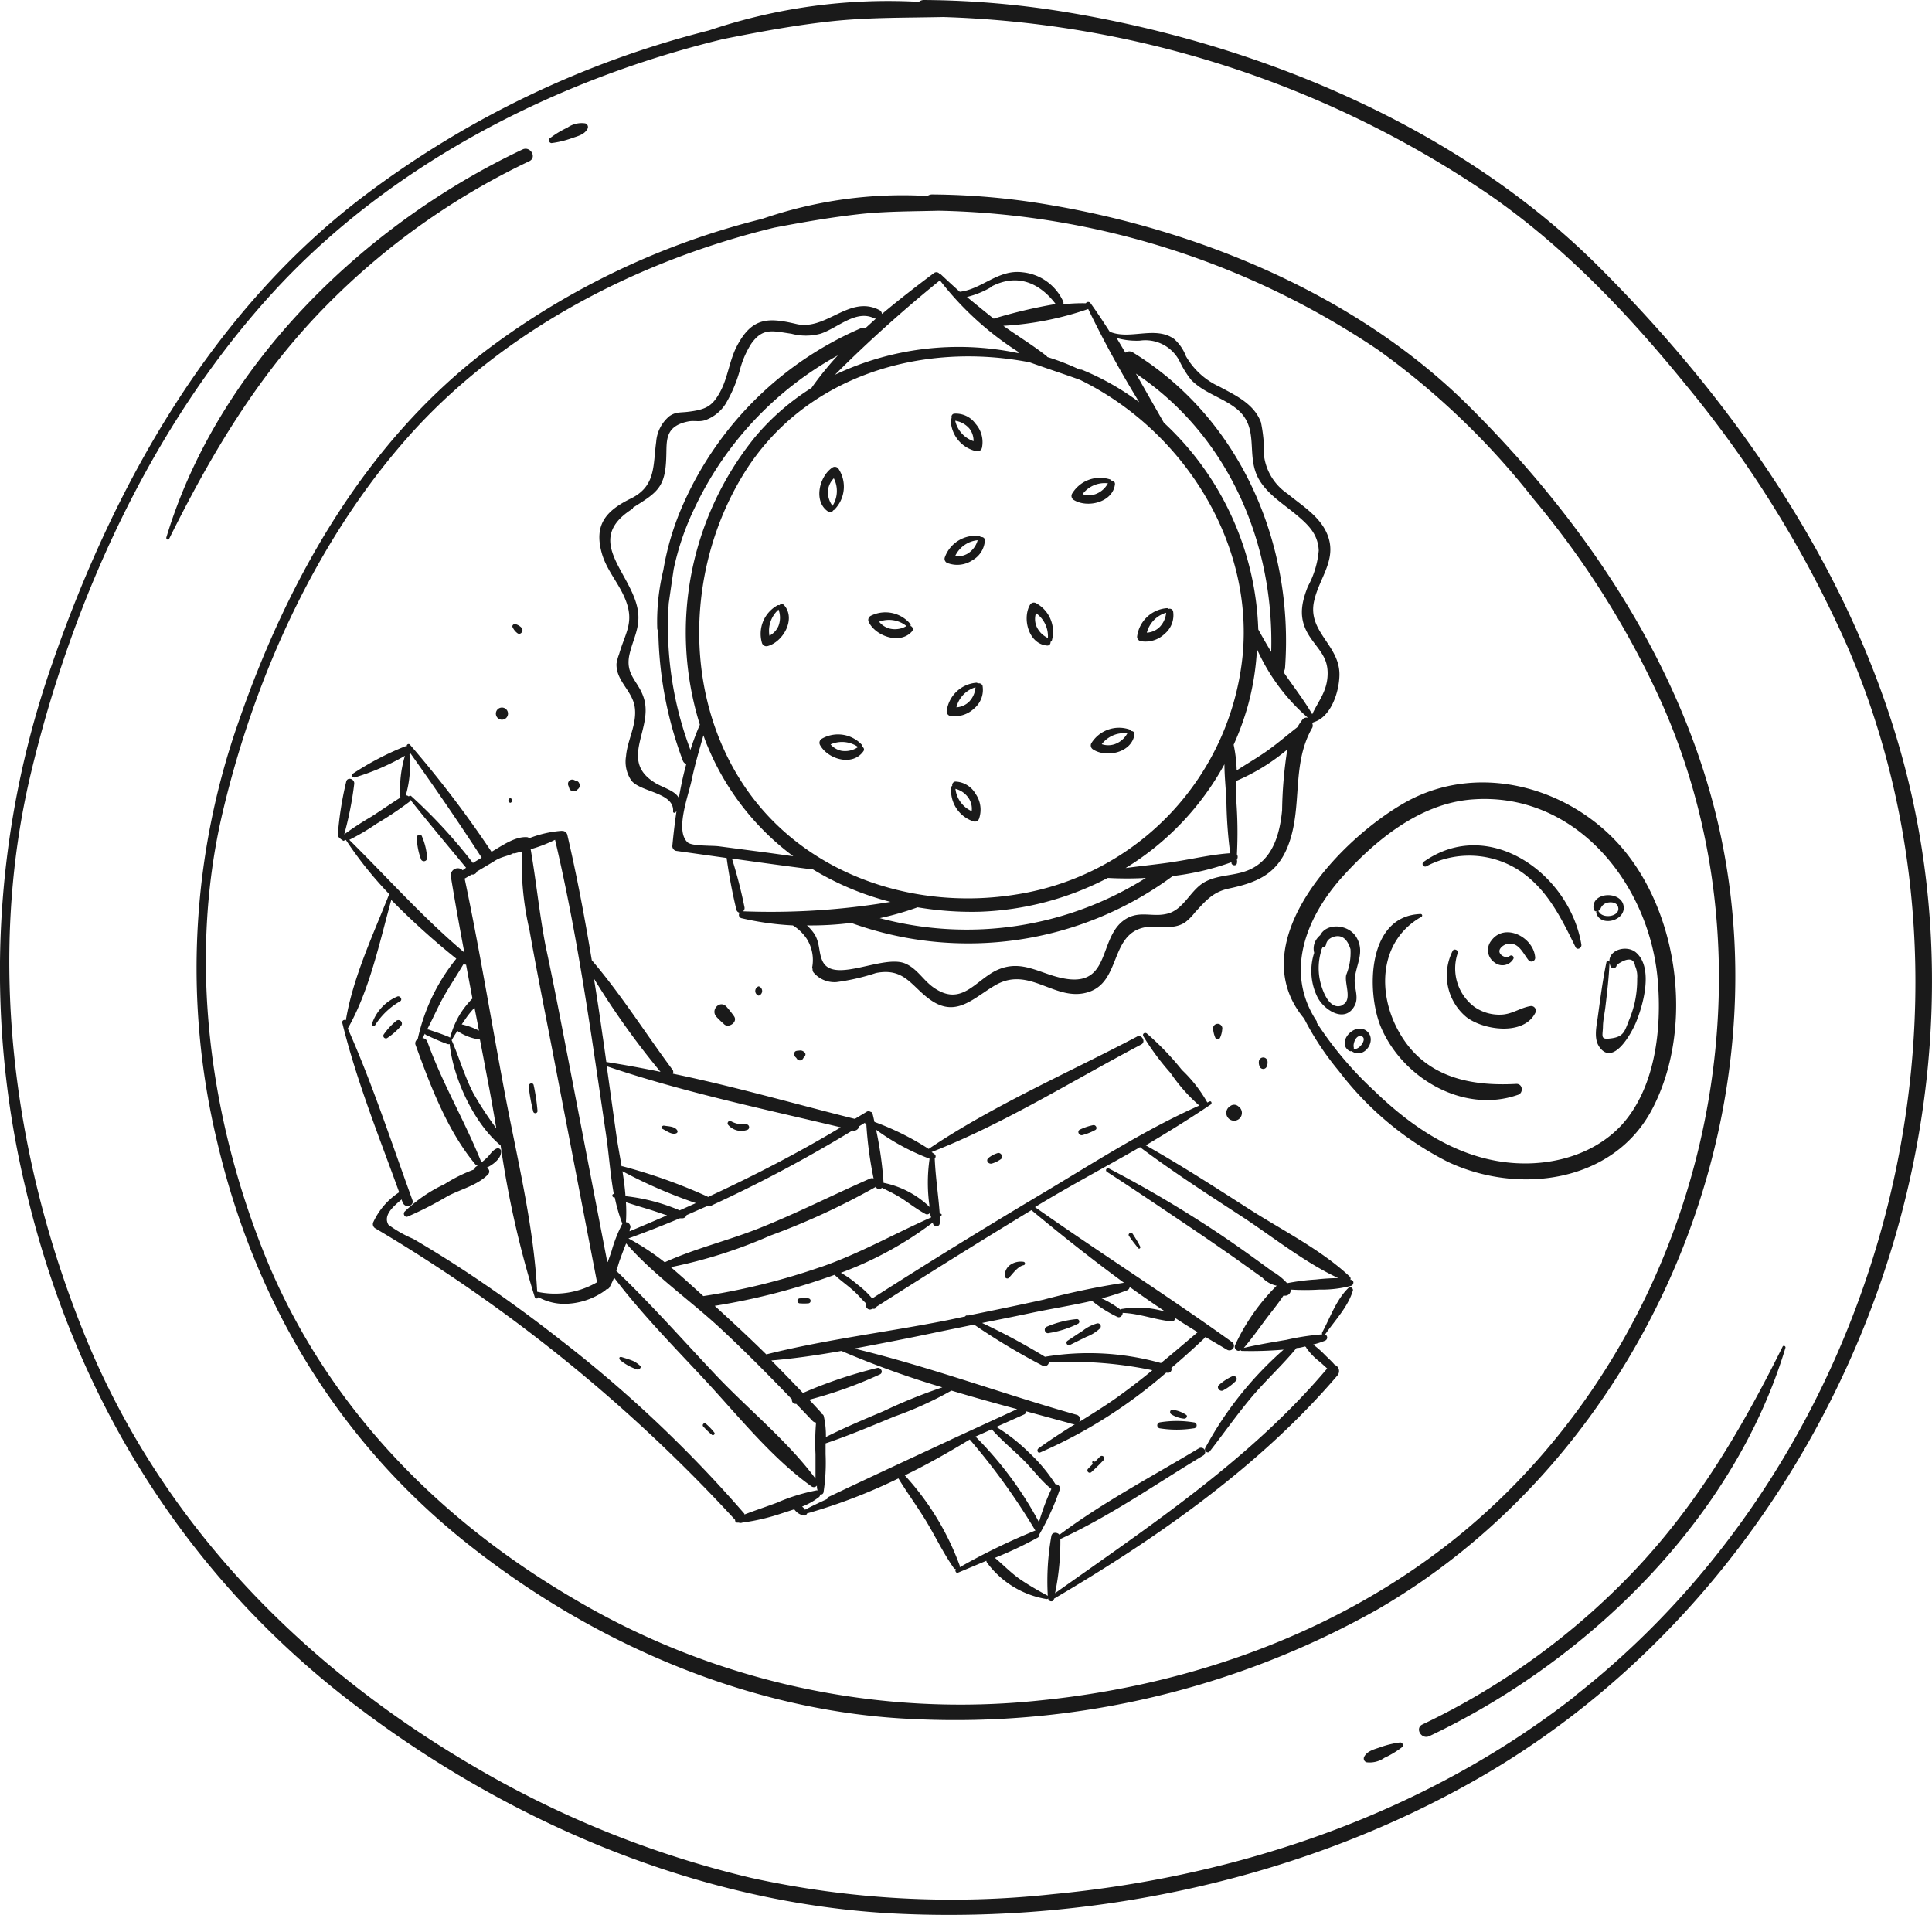 <svg xmlns="http://www.w3.org/2000/svg" viewBox="0 0 178.25 176.67"><defs><style>.cls-1{fill:#1a1a1a;}</style></defs><g id="Capa_2" data-name="Capa 2"><g id="OBJECTS"><path class="cls-1" d="M158.55,76.15c-3.41-14.88-12.34-28.06-23.06-38.71C125.3,27.3,110.78,21.25,96.75,18.89A66.57,66.57,0,0,0,86,17.94a.71.71,0,0,0-.43.14,39.68,39.68,0,0,0-15.24,2.11,70.45,70.45,0,0,0-25.29,12c-11.27,8.5-18.44,21.18-23,34.32A68.55,68.55,0,0,0,20,105.19c3.49,15,11.26,27.89,23.36,37.42,11.62,9.17,26.16,15.4,41.05,16a79.38,79.38,0,0,0,42.68-10.12C151.48,134.36,164.86,103.73,158.55,76.15ZM53,147.54c-12.69-7.41-23-18-28.55-31.7C19.31,103.1,17.36,88.5,20.53,75c3-12.75,8.9-25.75,17.82-35.46C47,30.19,59.07,24,71.44,21c2.74-.52,5.48-1,8.27-1.29,2.3-.22,4.61-.21,6.91-.27a75.15,75.15,0,0,1,40.55,12.86A70.2,70.2,0,0,1,141.46,46,81.67,81.67,0,0,1,153.33,64.9C165,91.2,156.67,124,134.19,142,123.32,150.7,109.71,155.5,96,156.88A69.94,69.94,0,0,1,53,147.54Z"/><path class="cls-1" d="M176.37,73.35C172.16,54.59,160.93,38,147.49,24.59c-12.79-12.78-31-20.4-48.64-23.39A83.83,83.83,0,0,0,85.25,0a.71.71,0,0,0-.47.17A51.72,51.72,0,0,0,65.4,2.81,88.69,88.69,0,0,0,33.69,18C19.57,28.65,10.58,44.62,4.85,61.13a86,86,0,0,0-2.53,48.34c4.35,18.67,14,34.8,29,46.73C46,167.79,64.25,175.73,83,176.57c18.31.83,37.41-3.34,53.35-12.47C167.18,146.45,184.15,108.06,176.37,73.35Zm-31,83.1c-13.77,10.79-30.91,16.67-48.22,18.31a86.21,86.21,0,0,1-27.84-1.5,92.43,92.43,0,0,1-26-10.53c-15.79-9.32-28.61-22.54-35.53-39.64-6.54-16.13-9-34.6-4.95-51.66,3.8-16,11.16-32.19,22.29-44.38C35.92,15.21,51.16,7.37,66.74,3.6c3.47-.69,6.93-1.34,10.47-1.69,3.27-.31,6.54-.27,9.8-.34a94.65,94.65,0,0,1,50.21,16.27c7.05,4.84,13,11.12,18.36,17.72a103.27,103.27,0,0,1,14.83,24C184.81,92.78,173.78,134.16,145.33,156.45Z"/><path class="cls-1" d="M48.84,14.87c.72-.35.09-1.42-.63-1.08-14.62,6.9-28.12,20-32.87,35.82,0,.15.19.26.26.11,3.7-7.44,7.75-14.34,13.47-20.45A66,66,0,0,1,48.84,14.87Z"/><path class="cls-1" d="M50.88,13.2a8.64,8.64,0,0,0,1.87-.45c.54-.19,1.16-.32,1.45-.86a.35.35,0,0,0-.21-.51,2.3,2.3,0,0,0-1.65.4,8.47,8.47,0,0,0-1.64,1A.26.26,0,0,0,50.88,13.2Z"/><path class="cls-1" d="M164.47,124.24c-3.7,7.44-7.74,14.34-13.47,20.45a66.1,66.1,0,0,1-19.76,14.41c-.73.34-.1,1.42.63,1.08,14.61-6.91,28.11-20.05,32.86-35.83C164.77,124.2,164.54,124.09,164.47,124.24Z"/><path class="cls-1" d="M129.19,160.76a8.56,8.56,0,0,0-1.86.45c-.55.19-1.17.33-1.46.86a.36.36,0,0,0,.21.52,2.36,2.36,0,0,0,1.65-.41,8.35,8.35,0,0,0,1.65-1A.26.26,0,0,0,129.19,160.76Z"/><path class="cls-1" d="M124.48,118.76c-1.18,1.1-1.74,2.78-2.49,4.17a.23.23,0,0,0,0,.18,23.36,23.36,0,0,0-3.32.51c-1.31.22-2.61.44-3.91.74.66-.78,1.26-1.6,1.87-2.43s1.24-1.56,1.78-2.39l.19,0a.5.5,0,0,0,.48-.56,21.63,21.63,0,0,0,2.67,0,10.55,10.55,0,0,0,2.91-.35c.25-.08.3-.5,0-.55h-.07a.28.28,0,0,0-.06-.3c-2.67-2.51-6.3-4.31-9.38-6.29s-6.22-4-9.44-5.82c2-1.19,4-2.42,6-3.77.13-.09.06-.35-.11-.28l-.21.1a12.73,12.73,0,0,0-2.34-3,25.68,25.68,0,0,0-3.23-3.36c-.18-.15-.46,0-.33.25A23,23,0,0,0,108,99a15.55,15.55,0,0,0,2.65,3c-5.1,2.26-9.92,5.4-14.7,8.24q-7.81,4.65-15.48,9.56a8.14,8.14,0,0,0-1.35-1.28,9.48,9.48,0,0,0-1.54-1.09,33.08,33.08,0,0,0,8.5-4.65.65.65,0,0,0,0,.13c.11.31.63.3.62-.08,0-.19,0-.37,0-.55l.14-.12c.1-.09,0-.22-.14-.17h0c-.12-1.7-.39-3.4-.46-5.11a.26.26,0,0,0,0-.38l-.29-.21c6.67-2.6,13-6.59,19.35-9.93.47-.25,0-1-.42-.71C98.52,99,91.6,102,85.68,106a0,0,0,0,1,0,0,25.25,25.25,0,0,0-5-2.49c-.06-.25-.11-.51-.18-.76a.22.22,0,0,0-.19-.17.32.32,0,0,0-.36,0l-1.08.65c-5.56-1.39-11.15-3-16.79-4.17a.38.38,0,0,0,0-.32c-2.48-3.33-4.78-7-7.48-10.15-.64-3.86-1.36-7.71-2.25-11.53a.48.48,0,0,0-.49-.4.45.45,0,0,0-.11,0,10.19,10.19,0,0,0-2.93.68.27.27,0,0,0-.19-.1c-1.13-.08-2.32.8-3.28,1.35a99.36,99.36,0,0,0-7.54-9.9.17.17,0,0,0-.28.16l-.13,0a26.55,26.55,0,0,0-4.87,2.55c-.16.13,0,.36.19.33a21.39,21.39,0,0,0,4.64-2,10.72,10.72,0,0,0-.42,3.86c-.91.57-1.79,1.19-2.7,1.77a28.5,28.5,0,0,0-2.48,1.62,32,32,0,0,0,.92-4.64c.07-.48-.64-.7-.74-.21a30.83,30.83,0,0,0-.78,5,1.73,1.73,0,0,0,.53.45l.22-.09a35.12,35.12,0,0,0,4,5c-1.46,3.7-3.36,7.72-4,11.64a.22.22,0,0,0-.33.24C32.92,99.81,35,104.93,36.83,110a6.59,6.59,0,0,0-2.37,2.72.45.45,0,0,0,.17.61,146.31,146.31,0,0,1,33.19,26.89c0,.15.06.28.25.26h.09a.45.45,0,0,0,.32,0,19.73,19.73,0,0,0,3.63-.85l1.17-.38a1.39,1.39,0,0,0,.9.58.28.28,0,0,0,.28-.2,51,51,0,0,0,8.43-3.23c.77,1.27,1.65,2.47,2.43,3.73.92,1.49,1.67,3.1,2.67,4.53a.29.29,0,0,0,.21.11c-.13.12,0,.4.18.33L91,144a.45.45,0,0,0,.07.18,8.55,8.55,0,0,0,5.47,3.35.21.21,0,0,0,.17-.05v0c0,.28.45.38.53.07a.07.07,0,0,1,0-.05h0c9.44-5.54,19-12.21,26.14-20.58a.62.62,0,0,0-.24-1l-.17-.19c-.22-.23-.46-.46-.69-.68a8.6,8.6,0,0,0-1.13-1,7.59,7.59,0,0,0,1.11-.36.31.31,0,0,0,0-.57c.89-1.29,2.13-2.55,2.57-4.09A.29.29,0,0,0,124.48,118.76Zm-45.75.31c.4.35.75.79,1.16,1.17-.12.32.22.75.59.51l.08,0a.26.26,0,0,0,.31-.19Q88,116,95.16,111.65c2.75,2.28,5.6,4.55,8.54,6.7a69.86,69.86,0,0,0-7.42,1.56c-2.35.52-4.7,1-7,1.47l0,0a.17.17,0,0,0-.23.08l-1.61.34c-5.54,1.1-11.26,1.78-16.74,3.16-1.2-1.18-2.43-2.34-3.67-3.48l-1.09-1A60.93,60.93,0,0,0,77,117.62C77.53,118.13,78.16,118.56,78.73,119.07Zm28.38,6.69a24.63,24.63,0,0,0-10.7-.58,60.86,60.86,0,0,0-5.8-3.12c1.5-.3,3-.6,4.51-.92,1.83-.39,3.76-.69,5.63-1.12a11.55,11.55,0,0,0,2.36,1.49c.25.1.47-.15.47-.38,1.55.05,3,.65,4.55.79.2,0,.29-.17.26-.34.7.46,1.4.9,2.11,1.33C109.37,123.87,108.25,124.83,107.11,125.76Zm-7.79,4.77c-6.83-1.93-13.6-4.45-20.5-6.11,2.63-.49,5.24-1,7.83-1.55l3.22-.66A61.25,61.25,0,0,0,96.19,126a.4.4,0,0,0,.58-.3,36.8,36.8,0,0,1,9.55.72c-1,.83-2.07,1.65-3.15,2.43s-2.39,1.59-3.61,2.35A.42.42,0,0,0,99.32,130.53ZM57.43,108.06A44.74,44.74,0,0,0,64.2,111l-1.49.67a17.58,17.58,0,0,0-5-1.31C57.65,109.56,57.55,108.81,57.43,108.06Zm8.28,3.13a127.1,127.1,0,0,0,12.94-6.89h0a.5.5,0,0,0,.62-.39l.54-.33s0,0,0,.07l.12.08a35.62,35.62,0,0,0,.67,5,.42.42,0,0,0-.31,0c-3.49,1.53-6.85,3.25-10.4,4.65-2.8,1.1-5.83,1.83-8.56,3.08a22.71,22.71,0,0,0-3.35-2.2q2.4-.87,4.75-1.86l.17,0a.41.41,0,0,0,.44-.29c.65-.28,1.3-.58,2-.87A.32.32,0,0,0,65.71,111.19Zm-5.93.36c.59.18,1.17.39,1.76.58q-1.71.75-3.45,1.47c0-.1,0-.21.07-.32a.45.45,0,0,0-.41-.52,14.1,14.1,0,0,0,0-1.84Q58.76,111.25,59.78,111.55Zm-2.56,4.61c.17-.47.37-1,.55-1.44,2.52,2.9,5.9,5.24,8.71,7.85,2.27,2.11,4.44,4.31,6.59,6.54a.34.34,0,0,0,.39.41l1.5,1.57a.49.49,0,0,0,.33.16,21.75,21.75,0,0,0-.05,2.91c0,.75,0,1.51,0,2.26C72.66,132.94,69,130,66,126.82s-5.95-6.53-9.14-9.57C57,116.89,57.08,116.52,57.22,116.16ZM76,130.64a.29.29,0,0,0-.18-.19,1.19,1.19,0,0,0-.09-.15c-.35-.39-.71-.77-1.07-1.16a39,39,0,0,0,6.53-2.34c.34-.18.09-.66-.25-.59a41.93,41.93,0,0,0-6.86,2.31c-.95-1-1.92-2-2.91-3,2.15-.18,4.31-.5,6.46-.88A85.42,85.42,0,0,0,86.94,128a49.7,49.7,0,0,0-5.45,2.21c-1.78.75-3.56,1.5-5.29,2.37A8.23,8.23,0,0,0,76,130.64Zm27.54-9.88a.16.16,0,0,0-.14.09,9.14,9.14,0,0,0-1.76-1.06,22.74,22.74,0,0,0,2.34-.74.39.39,0,0,0,.25-.31c1.09.78,2.19,1.55,3.31,2.29A8.72,8.72,0,0,0,103.56,120.76Zm-27.77-3.88a60.94,60.94,0,0,1-10.88,2.7c-1-.91-2-1.82-3-2.67A44.49,44.49,0,0,0,71.06,114a65.71,65.71,0,0,0,9.71-4.48s0,0,0-.05a.37.37,0,0,0,.6.12c.63.31,1.26.61,1.86,1s1.39,1,2.15,1.41a.31.31,0,0,0,.42-.11c0,.14.07.29.11.43C82.55,113.81,79.34,115.64,75.79,116.88Zm10-10a15.27,15.27,0,0,0,0,4.48,8.56,8.56,0,0,0-4.25-2.23,34.59,34.59,0,0,0-.69-4.9A20.73,20.73,0,0,0,85.78,106.91Zm-20.47,3.53a49.52,49.52,0,0,0-7.87-2.81h-.08c-.18-1.06-.38-2.11-.52-3.13-.28-2-.57-4.07-.85-6.1,7,2.38,14.38,3.92,21.59,5.64C73.59,106.4,69.5,108.5,65.31,110.44ZM60.94,98.89c-1.67-.34-3.34-.65-5-.91-.12-.85-.23-1.69-.36-2.53q-.36-2.58-.78-5.16A73.27,73.27,0,0,0,60.94,98.89Zm-6.35-3.17c.45,3,.89,6,1.33,9,.26,1.75.38,3.63.71,5.44-.18,0-.18.26,0,.32l.09,0a15,15,0,0,0,.7,2.42,13.25,13.25,0,0,0-1,2.54c-.11.33-.23.66-.35,1,0,0,0,0-.05-.05l0,0-3.68-19.1c-.65-3.35-1.29-6.7-2-10-.58-3-.87-6-1.38-8.94a12.65,12.65,0,0,0,2.25-.87C52.63,83.5,53.66,89.6,54.59,95.72Zm-7.28-17a.46.46,0,0,0,.23,0l.61-.16a27.67,27.67,0,0,0,.7,7.25c.64,3.63,1.37,7.25,2.07,10.87q2.07,10.77,4.15,21.55s0,0,0,.08a7.72,7.72,0,0,1-5.51.87c-.32-6.25-1.92-12.58-3.06-18.72-1.21-6.46-2.28-13-3.63-19.4l.66-.38a.41.41,0,0,0,.47-.27c.55-.33,1.11-.65,1.67-1S46.76,79,47.31,78.76ZM42.77,88.94A.4.4,0,0,0,43,89c.19,1,.39,2.08.59,3.12a8.69,8.69,0,0,0-1.06,1.31,8,8,0,0,0-1,2.31l-.09-.06c-.63-.27-1.28-.48-1.93-.7,0,0-.07,0-.1,0,.44-.84.83-1.71,1.27-2.56C41.31,91.23,42.08,90.11,42.77,88.94Zm1.42,6.15a6.34,6.34,0,0,0-1.59-.58l.44-.64a9.07,9.07,0,0,1,.74-.9C43.92,93.68,44.06,94.39,44.19,95.09Zm-2,0a.34.34,0,0,0,.09.08,4.79,4.79,0,0,0,2,.74c.29,1.49.57,3,.85,4.45.23,1.23.45,2.48.66,3.74a30.59,30.59,0,0,1-2.12-3.24c-.82-1.58-1.29-3.27-2-4.89A9.54,9.54,0,0,1,42.23,95.08ZM37.72,73.49a.41.41,0,0,0-.28-.11,10,10,0,0,0,.34-3.78h0a.44.44,0,0,0,.1-.08c2.25,3.16,4.45,6.36,6.56,9.61l-.81.49a47.36,47.36,0,0,0-5.68-6.16A.14.14,0,0,0,37.72,73.49Zm-5.5,4A20.38,20.38,0,0,0,34.74,76a31.76,31.76,0,0,0,3-2,.31.31,0,0,0,.12-.21C39.54,75.91,41.3,78,43,80.06l-.31.23a.65.65,0,0,0-1.09.59c.38,2.35.81,4.69,1.24,7C39,84.64,35.78,81,32.22,77.48Zm39.6,61.1c-1,.38-2.1.74-3.14,1.14,0,0,0,0,0-.07a117.51,117.51,0,0,0-16.92-16q-4.12-3.24-8.5-6.16-2.52-1.67-5.13-3.2A11.16,11.16,0,0,1,35.84,113c-.52-.87.45-1.7,1.22-2.34,0,.1.07.2.11.3.2.55,1.08.32.88-.24-1.92-5.27-3.67-10.67-5.95-15.8,0,0,0,0,0-.05,2-3.52,2.92-7.93,4-11.84a68.44,68.44,0,0,0,6,5.42,17.76,17.76,0,0,0-3.56,7.42.44.44,0,0,0-.19.56c1.37,3.76,2.92,7.89,5.51,11a.23.23,0,0,0,.26.06l-.24.18a.25.25,0,0,0-.09.21A14.27,14.27,0,0,0,41,109.26a13.5,13.5,0,0,0-3.67,2.53c-.17.19,0,.55.27.46a32.76,32.76,0,0,0,3.73-1.91c1.19-.62,2.76-1,3.71-2a.37.37,0,0,0-.14-.6c.66-.33,1.33-.86,1.34-1.5a.31.31,0,0,0-.38-.29c-.39.15-.58.48-.85.78a6.75,6.75,0,0,1-.64.56.22.22,0,0,0,0-.16c-1.51-3.75-3.57-7.2-4.93-11a.53.53,0,0,0-.47-.36c.08-.13.16-.26.23-.4,0,0,.05.09.1.11.65.3,1.29.6,2,.85a.42.42,0,0,0,.19,0c.32,3.18,2.28,7.36,4.7,9.35a90.27,90.27,0,0,0,3.15,14c.06.17.34.15.33,0v0a5,5,0,0,0,2.92.59,6.5,6.5,0,0,0,3.23-1.2.52.52,0,0,0,.1-.11.32.32,0,0,0,.31-.18,9.3,9.3,0,0,0,.43-.9c2.52,3.32,5.49,6.34,8.32,9.38,3.08,3.31,6.22,7.27,9.91,9.89a.36.36,0,0,0,.48-.09c0,.15,0,.3.07.45a.29.29,0,0,0-.14,0A17.44,17.44,0,0,0,71.82,138.58Zm3.74-.46a.36.36,0,0,0,.11-.25.25.25,0,0,0,.31-.2,17.89,17.89,0,0,0,.19-3.51c0-.34,0-.69,0-1,2.17-.73,4.27-1.62,6.38-2.49a32.9,32.9,0,0,0,5.23-2.38c2,.6,4,1.16,6.06,1.71l-6,2.76-.14.07c-3.76,1.75-7.53,3.5-11.28,5.28a.16.16,0,0,0-.09.17c-.69.32-1.38.64-2.06,1A.93.93,0,0,0,74,139,6,6,0,0,0,75.56,138.12Zm20.3,2.31A33.51,33.51,0,0,0,90,132.54l1.5-.67c.89,1,1.9,1.83,2.84,2.75S96,136.57,97,137.38A20.76,20.76,0,0,0,95.86,140.43Zm-12.39-4.32c2.08-1,4.09-2.15,6-3.31a61,61,0,0,1,6,8.31.19.19,0,0,0,.07.08,59.3,59.3,0,0,0-7,3.4.25.25,0,0,0,0-.17A25,25,0,0,0,83.47,136.11Zm37.05-11.77a5.72,5.72,0,0,0,1.28,1.32l.65.59,0,0c-7,8.31-16.3,14.48-25.11,20.73a23.22,23.22,0,0,0,.49-5c4.59-2.11,8.89-5.12,13.21-7.72a.39.39,0,0,0-.39-.67c-4.28,2.58-8.9,5-12.9,8-.2-.25-.69-.27-.75.12a23.61,23.61,0,0,0-.33,5.51c-.85-.46-1.71-.95-2.52-1.5s-1.56-1.33-2.36-2a36.38,36.38,0,0,0,3.94-1.86.32.32,0,0,0,.17-.32s0,0,0,0a23.62,23.62,0,0,0,1.88-4.13.39.39,0,0,0-.4-.48A15.15,15.15,0,0,0,94.92,134a16.38,16.38,0,0,0-3-2.35l2.55-1.14a.3.3,0,0,0,.2-.3l3.85,1.05a3.64,3.64,0,0,0,.51.14.34.34,0,0,0,.14,0c-1.14.72-2.28,1.44-3.37,2.24-.16.13-.07.46.16.37a44.93,44.93,0,0,0,11.63-7.36l.09,0a.33.33,0,0,0,.39-.44c1.07-.91,2.1-1.84,3.07-2.76l.07-.1c.68.4,1.36.8,2,1.18a.42.42,0,0,0,.43-.73c-5.95-4.27-12.16-8.21-18.15-12.43l.39-.24c3-1.81,6.2-3.51,9.3-5.29,3,2.25,6.2,4.32,9.38,6.39,2.87,1.88,5.78,4.23,8.91,5.69a20.53,20.53,0,0,0-2.06.13,20,20,0,0,0-2.66.34,5.66,5.66,0,0,0-1.39-1.11c-1.59-1.17-3.2-2.33-4.84-3.43a109.3,109.3,0,0,0-10.22-6.05.18.18,0,0,0-.18.31c2.69,1.74,5.34,3.54,8,5.33,1.26.85,2.51,1.72,3.76,2.59l1.86,1.33.74.53a2.43,2.43,0,0,0,1.31.73,18.88,18.88,0,0,0-3.84,5.49c-.14.31.23.68.5.45a.14.14,0,0,0,.12.08,34.22,34.22,0,0,0,3.86-.12,32.66,32.66,0,0,0-7.23,9.07c-.14.25.22.57.41.32,1.28-1.64,2.47-3.34,3.81-4.94s2.89-3,4.2-4.6c.27,0,.53-.08.78-.14C120.51,124.28,120.5,124.31,120.52,124.34Z"/><path class="cls-1" d="M110.13,131.23a9.67,9.67,0,0,0-3.13,0,.28.28,0,0,0,0,.55,10,10,0,0,0,3.13,0A.27.27,0,0,0,110.13,131.23Z"/><path class="cls-1" d="M109.25,130.89c.22,0,.37-.26.16-.37a2.82,2.82,0,0,0-1.24-.45c-.24,0-.28.29-.11.41A2.65,2.65,0,0,0,109.25,130.89Z"/><path class="cls-1" d="M101.22,122.1a3.81,3.81,0,0,0-1.34.69c-.46.29-.91.6-1.37.9a.22.22,0,0,0,.22.39l1.48-.73a3.82,3.82,0,0,0,1.28-.79A.28.28,0,0,0,101.22,122.1Z"/><path class="cls-1" d="M99.36,121.7a9.26,9.26,0,0,0-2.75.69c-.38.12-.22.71.16.6a9.25,9.25,0,0,0,2.71-.87A.23.23,0,0,0,99.36,121.7Z"/><path class="cls-1" d="M36.52,94.22a6.07,6.07,0,0,0-1.13,1.24.24.24,0,0,0,.32.32A6.09,6.09,0,0,0,37,94.65.31.31,0,0,0,36.52,94.22Z"/><path class="cls-1" d="M36.9,92.39c.29-.15,0-.58-.26-.44a4.16,4.16,0,0,0-2.31,2.48.16.16,0,0,0,.3.12A6.61,6.61,0,0,1,36.9,92.39Z"/><path class="cls-1" d="M39.41,79.19a6,6,0,0,0-.47-2c-.09-.32-.52-.18-.48.13a6,6,0,0,0,.4,2A.3.3,0,0,0,39.41,79.19Z"/><path class="cls-1" d="M62.39,104.56a.18.18,0,0,0,.1-.26c-.23-.4-.83-.37-1.24-.45-.18,0-.32.22-.13.3C61.48,104.33,62,104.73,62.39,104.56Z"/><path class="cls-1" d="M69,104.22a.27.27,0,0,0-.13-.49,2.41,2.41,0,0,1-1.42-.28c-.2-.14-.43.17-.26.34A1.59,1.59,0,0,0,69,104.22Z"/><path class="cls-1" d="M49.59,102.48a18.49,18.49,0,0,0-.35-2.35c-.05-.31-.51-.18-.46.12a17.26,17.26,0,0,0,.41,2.28A.2.2,0,0,0,49.59,102.48Z"/><path class="cls-1" d="M58.4,125.56c-.32-.13-.65-.23-1-.34s-.29.21-.13.31a4.75,4.75,0,0,0,1.55.83c.2,0,.4-.23.22-.37A2.64,2.64,0,0,0,58.4,125.56Z"/><path class="cls-1" d="M65.14,131.37c-.16-.17-.41.08-.25.25a7.37,7.37,0,0,0,.81.77c.13.08.3-.09.21-.21A5.36,5.36,0,0,0,65.14,131.37Z"/><path class="cls-1" d="M99.63,104.22c-.29.15-.08.57.22.51a5.26,5.26,0,0,0,1.19-.47c.26-.12.07-.52-.2-.45A5.23,5.23,0,0,0,99.63,104.22Z"/><path class="cls-1" d="M92,106.4a2.43,2.43,0,0,0-.82.45c-.24.23,0,.55.3.51a2.7,2.7,0,0,0,.84-.4C92.65,106.75,92.32,106.25,92,106.4Z"/><path class="cls-1" d="M93.06,117.92c.36-.38.84-1.09,1.39-1.19a.16.16,0,0,0,0-.31,1.72,1.72,0,0,0-1.23.27,1.18,1.18,0,0,0-.51,1.07A.23.23,0,0,0,93.06,117.92Z"/><path class="cls-1" d="M73.8,120.25a4.79,4.79,0,0,0,.76,0,.23.23,0,0,0,0-.46,4.79,4.79,0,0,0-.76,0A.21.21,0,0,0,73.8,120.25Z"/><path class="cls-1" d="M101.5,134.38c-.17.16-.33.34-.49.5,0,0-.05-.09-.11-.09a.13.13,0,0,0-.05.25c-.16.17-.33.32-.49.5a.22.22,0,0,0,.31.3c.4-.36.78-.74,1.15-1.13A.23.23,0,0,0,101.5,134.38Z"/><path class="cls-1" d="M112.85,128.28a4.75,4.75,0,0,0,1.17-.87c.23-.23-.06-.55-.33-.43a4.77,4.77,0,0,0-1.22.8C112.19,128,112.55,128.45,112.85,128.28Z"/><path class="cls-1" d="M104.5,113.83c-.14-.21-.48,0-.34.2.27.4.55.76.85,1.13.09.11.24,0,.19-.14C105,114.61,104.76,114.22,104.5,113.83Z"/><path class="cls-1" d="M90.22,63.06a.16.16,0,0,0-.13-.07,3,3,0,0,0-2.75,2.65.43.43,0,0,0,.31.41,2.61,2.61,0,0,0,2.22-.68,2.24,2.24,0,0,0,.78-2.11A.35.35,0,0,0,90.22,63.06Zm-.8,1.67a1.84,1.84,0,0,1-1.18.53A2.57,2.57,0,0,1,90,63.41,2.12,2.12,0,0,1,89.42,64.73Z"/><path class="cls-1" d="M88.15,72.11a.32.32,0,0,0-.29.39.18.18,0,0,0-.1.15,3,3,0,0,0,2.07,3.14.41.41,0,0,0,.51-.29A2.55,2.55,0,0,0,90,73.23,2.24,2.24,0,0,0,88.15,72.11Zm0,.67a2.07,2.07,0,0,1,1.25.91,1.76,1.76,0,0,1,.25,1.15A2.57,2.57,0,0,1,88.15,72.78Z"/><path class="cls-1" d="M90.48,49.56a.18.18,0,0,0-.15-.11,3,3,0,0,0-3.17,2,.42.42,0,0,0,.29.51,2.53,2.53,0,0,0,2.28-.28,2.26,2.26,0,0,0,1.14-1.87A.31.31,0,0,0,90.48,49.56Zm-1.21,1.52a1.81,1.81,0,0,1-1.15.23,2.57,2.57,0,0,1,2.08-1.47A2.1,2.1,0,0,1,89.27,51.08Z"/><path class="cls-1" d="M88,38.17a.3.3,0,0,0-.19.41.16.16,0,0,0-.09.14,3,3,0,0,0,2.36,2.91.43.43,0,0,0,.51-.29A2.55,2.55,0,0,0,90,39.09,2.23,2.23,0,0,0,88,38.17Zm1.84,2.54a2.58,2.58,0,0,1-1.71-1.89,2.15,2.15,0,0,1,1.29.7A1.82,1.82,0,0,1,89.82,40.71Z"/><path class="cls-1" d="M84,57.75a.19.19,0,0,0,0-.17,3,3,0,0,0-3.69-.75.43.43,0,0,0-.15.57c.62,1.28,2.9,2.12,4,.83A.31.31,0,0,0,84,57.75ZM82.11,58a1.83,1.83,0,0,1-1-.64,2.56,2.56,0,0,1,2.52.4A2.08,2.08,0,0,1,82.11,58Z"/><path class="cls-1" d="M71.9,55.85a.17.17,0,0,0-.17,0,3,3,0,0,0-1.43,3.47.43.43,0,0,0,.52.29c1.42-.38,2.65-2.5,1.52-3.78A.28.28,0,0,0,71.9,55.85Zm-.08,1.91a1.84,1.84,0,0,1-.83.89,2.63,2.63,0,0,1,.84-2.41A2.15,2.15,0,0,1,71.82,57.76Z"/><path class="cls-1" d="M79.52,68.89a.15.15,0,0,0,0-.17,3,3,0,0,0-3.72-.55.43.43,0,0,0-.14.57c.72,1.31,3,2,4,.57A.27.27,0,0,0,79.52,68.89Zm-1.89.38a1.82,1.82,0,0,1-1-.59,2.6,2.6,0,0,1,2.54.24A2.1,2.1,0,0,1,77.63,69.27Z"/><path class="cls-1" d="M76.44,47.22a.3.3,0,0,0,.43-.14A.17.17,0,0,0,77,47a3,3,0,0,0,.38-3.72.41.41,0,0,0-.57-.15C75.58,43.94,75,46.3,76.44,47.22Zm.49-3.09a2.56,2.56,0,0,1-.12,2.54,2.12,2.12,0,0,1-.42-1.41A1.86,1.86,0,0,1,76.93,44.13Z"/><path class="cls-1" d="M96.62,59.56a.29.29,0,0,0,.3-.34.19.19,0,0,0,.12-.11,3,3,0,0,0-1.45-3.46.41.41,0,0,0-.56.15C94.29,57.07,94.91,59.44,96.62,59.56Zm-1.05-3a2.61,2.61,0,0,1,1.11,2.3,2.13,2.13,0,0,1-1.06-1.09A1.8,1.8,0,0,1,95.57,56.6Z"/><path class="cls-1" d="M105.22,59.15a2.55,2.55,0,0,0,2.22-.66,2.24,2.24,0,0,0,.79-2.11.33.33,0,0,0-.42-.2.16.16,0,0,0-.14-.07,3,3,0,0,0-2.76,2.64A.43.43,0,0,0,105.22,59.15Zm2.37-2.62a2.14,2.14,0,0,1-.6,1.32,1.83,1.83,0,0,1-1.18.52A2.6,2.6,0,0,1,107.59,56.53Z"/><path class="cls-1" d="M100.69,68.57a.43.43,0,0,0,.15.57c1.25.82,3.61.29,3.83-1.4,0-.21-.15-.3-.32-.29a.17.17,0,0,0-.12-.14A3,3,0,0,0,100.69,68.57Zm3.32-.91a2.12,2.12,0,0,1-1.17,1,1.86,1.86,0,0,1-1.19,0A2.58,2.58,0,0,1,104,67.66Z"/><path class="cls-1" d="M99.06,46.12c1.26.79,3.63.23,3.81-1.46,0-.21-.14-.3-.31-.29a.18.18,0,0,0-.12-.13,3,3,0,0,0-3.53,1.31A.43.43,0,0,0,99.06,46.12Zm3.16-1.53a2.14,2.14,0,0,1-1.15,1,1.86,1.86,0,0,1-1.19,0A2.54,2.54,0,0,1,102.22,44.59Z"/><path class="cls-1" d="M57.61,55.1c1,2.27.09,3.22-.49,5.25a4.59,4.59,0,0,0-.24.88c-.06,1.61,1.49,2.5,1.69,4.06s-.69,3-.81,4.47A3.09,3.09,0,0,0,58.24,72c.84,1.1,4,1.1,3.86,2.88,0,.13.17.15.24.06l.08-.14q-.24,1.64-.39,3.27a.46.46,0,0,0,.33.43l4.68.66a48.28,48.28,0,0,0,.9,4.77.37.37,0,0,0,.31.28.31.31,0,0,0,.14.5,26.5,26.5,0,0,0,4.76.67,4.21,4.21,0,0,1,1.27,1.22,3.66,3.66,0,0,1,.51,2.67c.07.16,0,.27.12.44a2.52,2.52,0,0,0,2.12.9,19.91,19.91,0,0,0,3.65-.84c2.7-.53,3.3,1.33,5.13,2.55,2.33,1.56,3.9-.28,5.89-1.43,3.19-1.84,5.56,1.66,8.64.62,2.93-1,1.94-5.27,5.08-5.94,1.29-.27,2.58.31,3.78-.47a5,5,0,0,0,.91-.92c1-1.08,1.66-1.9,3.17-2.21,2.53-.54,4.36-1.31,5.38-3.84,1.45-3.61.28-7.54,2.28-11a.49.49,0,0,0,0-.37l.09-.12h0c1.64-.47,2.38-2.8,2.41-4.34.06-2.79-3-4-2.33-6.88.48-2.14,2.15-3.82,1.21-6.12-.68-1.67-2.34-2.65-3.67-3.75a5,5,0,0,1-2.16-3.44,14.4,14.4,0,0,0-.29-3.14c-.63-1.71-2.34-2.49-3.84-3.3a6.8,6.8,0,0,1-3.08-2.8,4,4,0,0,0-1.1-1.6c-1.75-1.24-4.08.13-5.94-.67-.57-.89-1.15-1.77-1.76-2.62a.26.26,0,0,0-.44,0,14.84,14.84,0,0,0-2.09.1.32.32,0,0,0,0-.27,4.63,4.63,0,0,0-3.76-2.69c-2.25-.28-3.74,1.57-5.78,1.8-.59-.53-1.18-1.07-1.75-1.61a.18.18,0,0,0-.09,0,.36.36,0,0,0-.55-.11c-1.59,1.19-3.21,2.44-4.79,3.77a.44.44,0,0,0-.25-.37c-2.77-1.42-4.89,1.95-7.66,1.29-2.56-.6-4.06-.63-5.45,2-.72,1.35-.84,2.93-1.57,4.27S65.12,37.8,63.42,38c-.72.08-1.07,0-1.65.39a3.4,3.4,0,0,0-1.23,2.39c-.3,2.12,0,4.07-2.33,5.21s-3.4,2.43-2.7,5C55.92,52.52,57,53.69,57.61,55.1Zm5.83,22.62c-1.18-1.08.07-4.29.37-5.73s.7-2.77,1.09-4.15c.12.34.24.69.38,1A24.08,24.08,0,0,0,73.19,79c-1.17-.16-2.35-.33-3.53-.48l-3.35-.44C65.67,78,63.84,78.08,63.44,77.72ZM61.7,55.65c.15-1.06.3-2.11.46-3.16a24.69,24.69,0,0,1,1.93-5.63A31.34,31.34,0,0,1,77.3,32.79a29.49,29.49,0,0,0-2.43,3l0,0a22.11,22.11,0,0,0-5.23,4.56,28.6,28.6,0,0,0-5.07,26.51,24.15,24.15,0,0,0-.87,2.33A32.17,32.17,0,0,1,61.7,55.65Zm38.7-27.14a97.07,97.07,0,0,0,4.71,8.6,24.16,24.16,0,0,0-5.3-3,.42.42,0,0,0-.18,0,22.29,22.29,0,0,0-3-1.17l-.06-.08c-1.26-1-2.69-1.86-4-2.8A28.91,28.91,0,0,0,100.4,28.51Zm19.77,37.88a6.58,6.58,0,0,0-.47.7c-.8.62-1.58,1.29-2.39,1.89-1,.76-2.14,1.4-3.21,2.1a13.34,13.34,0,0,0-.28-2.37,25.68,25.68,0,0,0,1.32-3.63,24.31,24.31,0,0,0,.83-5.19,18.24,18.24,0,0,0,4.71,6.34A.46.46,0,0,0,120.17,66.39ZM90.37,84.12A27.58,27.58,0,0,0,102.21,81a31.4,31.4,0,0,0,3.51,0,31,31,0,0,1-24.55,3.71,26.87,26.87,0,0,0,3.49-1A30,30,0,0,0,90.37,84.12Zm18-4.61c-1.5.23-3,.37-4.52.58a25.67,25.67,0,0,0,9.12-9.58c0,1.12.13,2.24.18,3.35a41.64,41.64,0,0,0,.35,4.86C111.74,78.84,110,79.26,108.33,79.51Zm9-19.22c-.44-.73-.87-1.47-1.28-2.22A27.2,27.2,0,0,0,107.38,39c-.86-1.5-1.71-3-2.58-4.53C113.33,40.18,117.61,50.14,117.28,60.29ZM95,33.43c1.55.56,3.11,1.06,4.65,1.62,9.4,4.6,16,14.84,15,25.4A24.82,24.82,0,0,1,93.86,82.51C84,84.14,73.55,80.45,68.2,71.79c-5.22-8.44-4.74-19.72.42-28.08C74.19,34.68,85,31.48,95,33.43ZM68.56,84.08a.4.4,0,0,0,.13-.37,43.68,43.68,0,0,0-1.16-4.5c2.47.35,4.93.69,7.4,1,0,0,0,0,.07,0a26.22,26.22,0,0,0,7.16,3A66.81,66.81,0,0,1,68.56,84.08Zm49.73-9.32c-.22,2.26-.89,4.67-3.23,5.57-1.23.48-2.62.38-3.82,1-1.43.72-2,2.68-3.67,3-1.24.27-2.35-.27-3.55.37-2.73,1.47-1.41,6.16-5.51,5.63-2.46-.32-4.18-2-6.69-.75-1.91,1-3.14,3.24-5.6,1.59-1-.66-1.54-1.75-2.65-2.25-2-.93-6.61,1.88-7.66-.2-.42-.82-.22-1.79-.85-2.66a4.42,4.42,0,0,0-.61-.68,29.29,29.29,0,0,0,4.08-.23A31.78,31.78,0,0,0,108.1,80.9l.06-.07a24.25,24.25,0,0,0,5.46-1.28s0,.07,0,.1c.06.23.46.26.5,0s0-.24,0-.36a.41.41,0,0,0,0-.46,39.26,39.26,0,0,0-.06-5c0-.59,0-1.19,0-1.78a18.63,18.63,0,0,0,4.71-2.9A39.21,39.21,0,0,0,118.29,74.76ZM105.16,31.43a3.54,3.54,0,0,1,3.72,2,9.28,9.28,0,0,0,1,1.6c1.16,1.21,2.84,1.62,4.14,2.63,2.28,1.76.88,4.27,2.09,6.49.81,1.46,2.32,2.35,3.56,3.4,1.08.91,1.93,1.75,2,3.24a8.39,8.39,0,0,1-1,3.31c-.68,1.71-.86,3.09.19,4.67.81,1.21,1.67,1.87,1.63,3.45s-.85,2.43-1.42,3.68c-.79-1.36-1.78-2.61-2.66-3.91a.62.62,0,0,0,.15-.35c.84-11.48-4.11-23-14-29.1a.61.61,0,0,0-.73,0l-.81-1.36A6.63,6.63,0,0,0,105.16,31.43Zm-13.68-5c2.35-1.21,4.4-.38,5.92,1.62l0,0a45.93,45.93,0,0,0-5.72,1.35h0c-.84-.66-1.66-1.34-2.47-2A8.39,8.39,0,0,0,91.48,26.47Zm-4.78-.59,0,0A28.51,28.51,0,0,0,94,32.5a.27.27,0,0,0-.07.08,26.62,26.62,0,0,0-16.9,2A126.42,126.42,0,0,1,86.7,25.88Zm-28.31,21c2.27-1.42,3-1.87,3.08-4.68.06-1.44-.19-2.82,2-3.27.58-.12,1,.07,1.62-.13a3.76,3.76,0,0,0,1.85-1.49A12.66,12.66,0,0,0,68.3,34a8.48,8.48,0,0,1,1-2.27c1.08-1.54,2-1.18,3.71-.94a5.22,5.22,0,0,0,2.69,0c1.56-.5,3.3-2.29,5-1.4l.12,0-1,.91a.53.53,0,0,0-.43,0A31.61,31.61,0,0,0,63.13,46.3a25.28,25.28,0,0,0-1.93,6.3A20,20,0,0,0,60.64,58a.41.41,0,0,0,.1.22A35.34,35.34,0,0,0,63,70.18a.49.49,0,0,0,.32.31c-.28,1-.51,2.09-.69,3.14-.34-.72-1.64-1-2.34-1.5-3.06-2-.15-4.78-.83-7.51-.44-1.76-1.85-2.26-1.37-4.3.34-1.43,1-2.45.76-4C58.27,52.78,53.72,49.84,58.39,46.92Z"/><path class="cls-1" d="M47.74,58.42c.3.22.62-.25.38-.5a1.17,1.17,0,0,0-.51-.32c-.19-.09-.43.1-.3.3A1.45,1.45,0,0,0,47.74,58.42Z"/><path class="cls-1" d="M46.31,66.4a.56.56,0,0,0,0-1.12A.56.56,0,0,0,46.31,66.4Z"/><path class="cls-1" d="M52.5,72.64a.41.41,0,0,0,.27.34.45.45,0,0,0,.53-.16.42.42,0,0,0,.15-.52.38.38,0,0,0-.34-.27l-.2-.09a.4.4,0,0,0-.49.5Z"/><path class="cls-1" d="M47.08,74.07a.22.22,0,0,0,0-.43A.22.22,0,0,0,47.08,74.07Z"/><path class="cls-1" d="M66.08,93.79a8.75,8.75,0,0,0,.69.67c.4.47,1.36-.15.94-.72a10,10,0,0,0-.7-.88C66.41,92.25,65.55,93.15,66.08,93.79Z"/><path class="cls-1" d="M70,91.86A.45.45,0,0,0,70,91,.45.45,0,0,0,70,91.86Z"/><path class="cls-1" d="M73.44,97.57l.08.11a.33.33,0,0,0,.56,0l.07-.11c.15-.14.19-.26.15-.37s-.25-.31-.5-.28-.51,0-.51.28A.37.37,0,0,0,73.44,97.57Z"/><path class="cls-1" d="M111.93,95a2.51,2.51,0,0,0,.21.77.24.24,0,0,0,.41,0,2.2,2.2,0,0,0,.21-.77A.43.43,0,1,0,111.93,95Z"/><path class="cls-1" d="M113.47,102.08l-.11.08a.72.72,0,1,0,1,0l-.1-.08A.58.58,0,0,0,113.47,102.08Z"/><path class="cls-1" d="M116.15,97.9a.91.91,0,0,0,.1.56.35.35,0,0,0,.59,0,.91.91,0,0,0,.1-.56A.4.4,0,0,0,116.15,97.9Z"/><path class="cls-1" d="M152.46,102.28c3.68-7.08,2.57-17.12-2.26-23.38-4.68-6.07-13.39-8.72-20.31-5-6,3.26-15.49,13-9.57,20.07a26,26,0,0,0,3.18,4.81,29.23,29.23,0,0,0,10.05,8.4C140.05,110.26,148.88,109.16,152.46,102.28Zm-14.13,4.87c-4.51-.72-8.37-3.43-11.58-6.55a33,33,0,0,1-5.26-6.24,1.12,1.12,0,0,0,0-.13c-3-4.5-1-9.54,2.27-13.23,3.09-3.44,7.15-6.81,11.93-7.23,9.6-.82,16.47,7.72,17.25,16.6.4,4.47-.19,10-3.35,13.45C146.75,106.86,142.28,107.79,138.33,107.15Z"/><path class="cls-1" d="M139.91,100c-4.41.25-8.58-.68-10.88-4.87-2-3.61-1.75-8.34,2.09-10.53a.14.14,0,0,0-.07-.27c-4.86.17-5,7-3.69,10.32,1.94,4.75,7.61,8.15,12.69,6.36C140.56,100.86,140.52,100,139.91,100Z"/><path class="cls-1" d="M131.37,79.5a.24.24,0,0,0,.24.42A8.46,8.46,0,0,1,141.08,81c2,1.69,3.15,4.08,4.28,6.38.16.33.59.08.54-.23C144.84,80.68,137.42,75.25,131.37,79.5Z"/><path class="cls-1" d="M141.17,92.83c-.87.15-1.58.68-2.49.77a4,4,0,0,1-2.67-.72,4.42,4.42,0,0,1-1.52-4.94c.1-.28-.35-.47-.47-.2a5,5,0,0,0,1.25,6.08c1.55,1.22,5.3,1.78,6.38-.37A.43.43,0,0,0,141.17,92.83Z"/><path class="cls-1" d="M139.05,87.09c1.07-.23,1.48.91,2,1.53a.35.35,0,0,0,.59-.24c-.09-1.87-2.8-3.33-4.06-1.58a1.38,1.38,0,0,0,.31,2,1.16,1.16,0,0,0,1.74-.34.22.22,0,0,0-.34-.26c-.28.25-.84,0-.94-.34S138.71,87.17,139.05,87.09Z"/><path class="cls-1" d="M125,92.75c.4-.8-.11-1.69,0-2.52.15-1.3.9-2.37.19-3.68s-2.79-1.44-3.38-.27a1.67,1.67,0,0,0-.23.23,1.53,1.53,0,0,0-.33,1.4,5.43,5.43,0,0,0,.26,4C122.06,93.13,124.1,94.52,125,92.75Zm-1.15,0c-1.26.55-1.94-1.59-2.09-2.41a5.47,5.47,0,0,1,.11-2.51,2.5,2.5,0,0,1,.07-.26,1.51,1.51,0,0,1,.09-.18.29.29,0,0,0,.31-.24.84.84,0,0,1,.34-.54,1.51,1.51,0,0,1,.28-.15,1.34,1.34,0,0,1,.45-.09c.67,0,1,.6,1.19,1.21a5.42,5.42,0,0,1-.39,2.35C124,90.72,124.83,92.29,123.84,92.72Z"/><path class="cls-1" d="M126.09,95.12c-1.11-.87-2.83,1.06-1.61,1.83a.26.26,0,0,0,.27,0s0,0,0,.06C125.9,97.75,127.1,95.92,126.09,95.12Zm-1.19,1.64a.32.32,0,0,0,0-.14c-.09-.35.23-1.22.75-1S125.39,96.93,124.9,96.76Z"/><path class="cls-1" d="M150.92,94.37c.69-1.64,1.66-5.11,0-6.51-.94-.77-2.85-.13-2.35,1.24a.3.3,0,0,0,.59-.08c1-.69,1.58-.65,1.7.11a2.33,2.33,0,0,1,.19,1.14,10,10,0,0,1-.23,2.24,10.34,10.34,0,0,1-.53,1.63c-.39,1-.49,1.49-1.57,1.65s-.87-.12-.83-1c0-.66.17-1.34.24-2,.16-1.33.31-2.66.37-4,0-.16-.26-.2-.29,0-.35,1.67-.56,3.35-.79,5-.11.84-.4,2,.12,2.77C148.82,98.45,150.52,95.32,150.92,94.37Z"/><path class="cls-1" d="M147.27,84.22c.38,1.37,2.79.72,2.52-.67s-3-1.26-2.76.31a.26.26,0,0,0,.29.23A.14.14,0,0,0,147.27,84.22Zm.39-.36a.9.9,0,0,1,.71-.59c.33-.06.79,0,.91.38.29.9-1.38,1.18-1.76.47a.12.12,0,0,0-.1-.06A.4.4,0,0,0,147.66,83.86Z"/></g></g></svg>